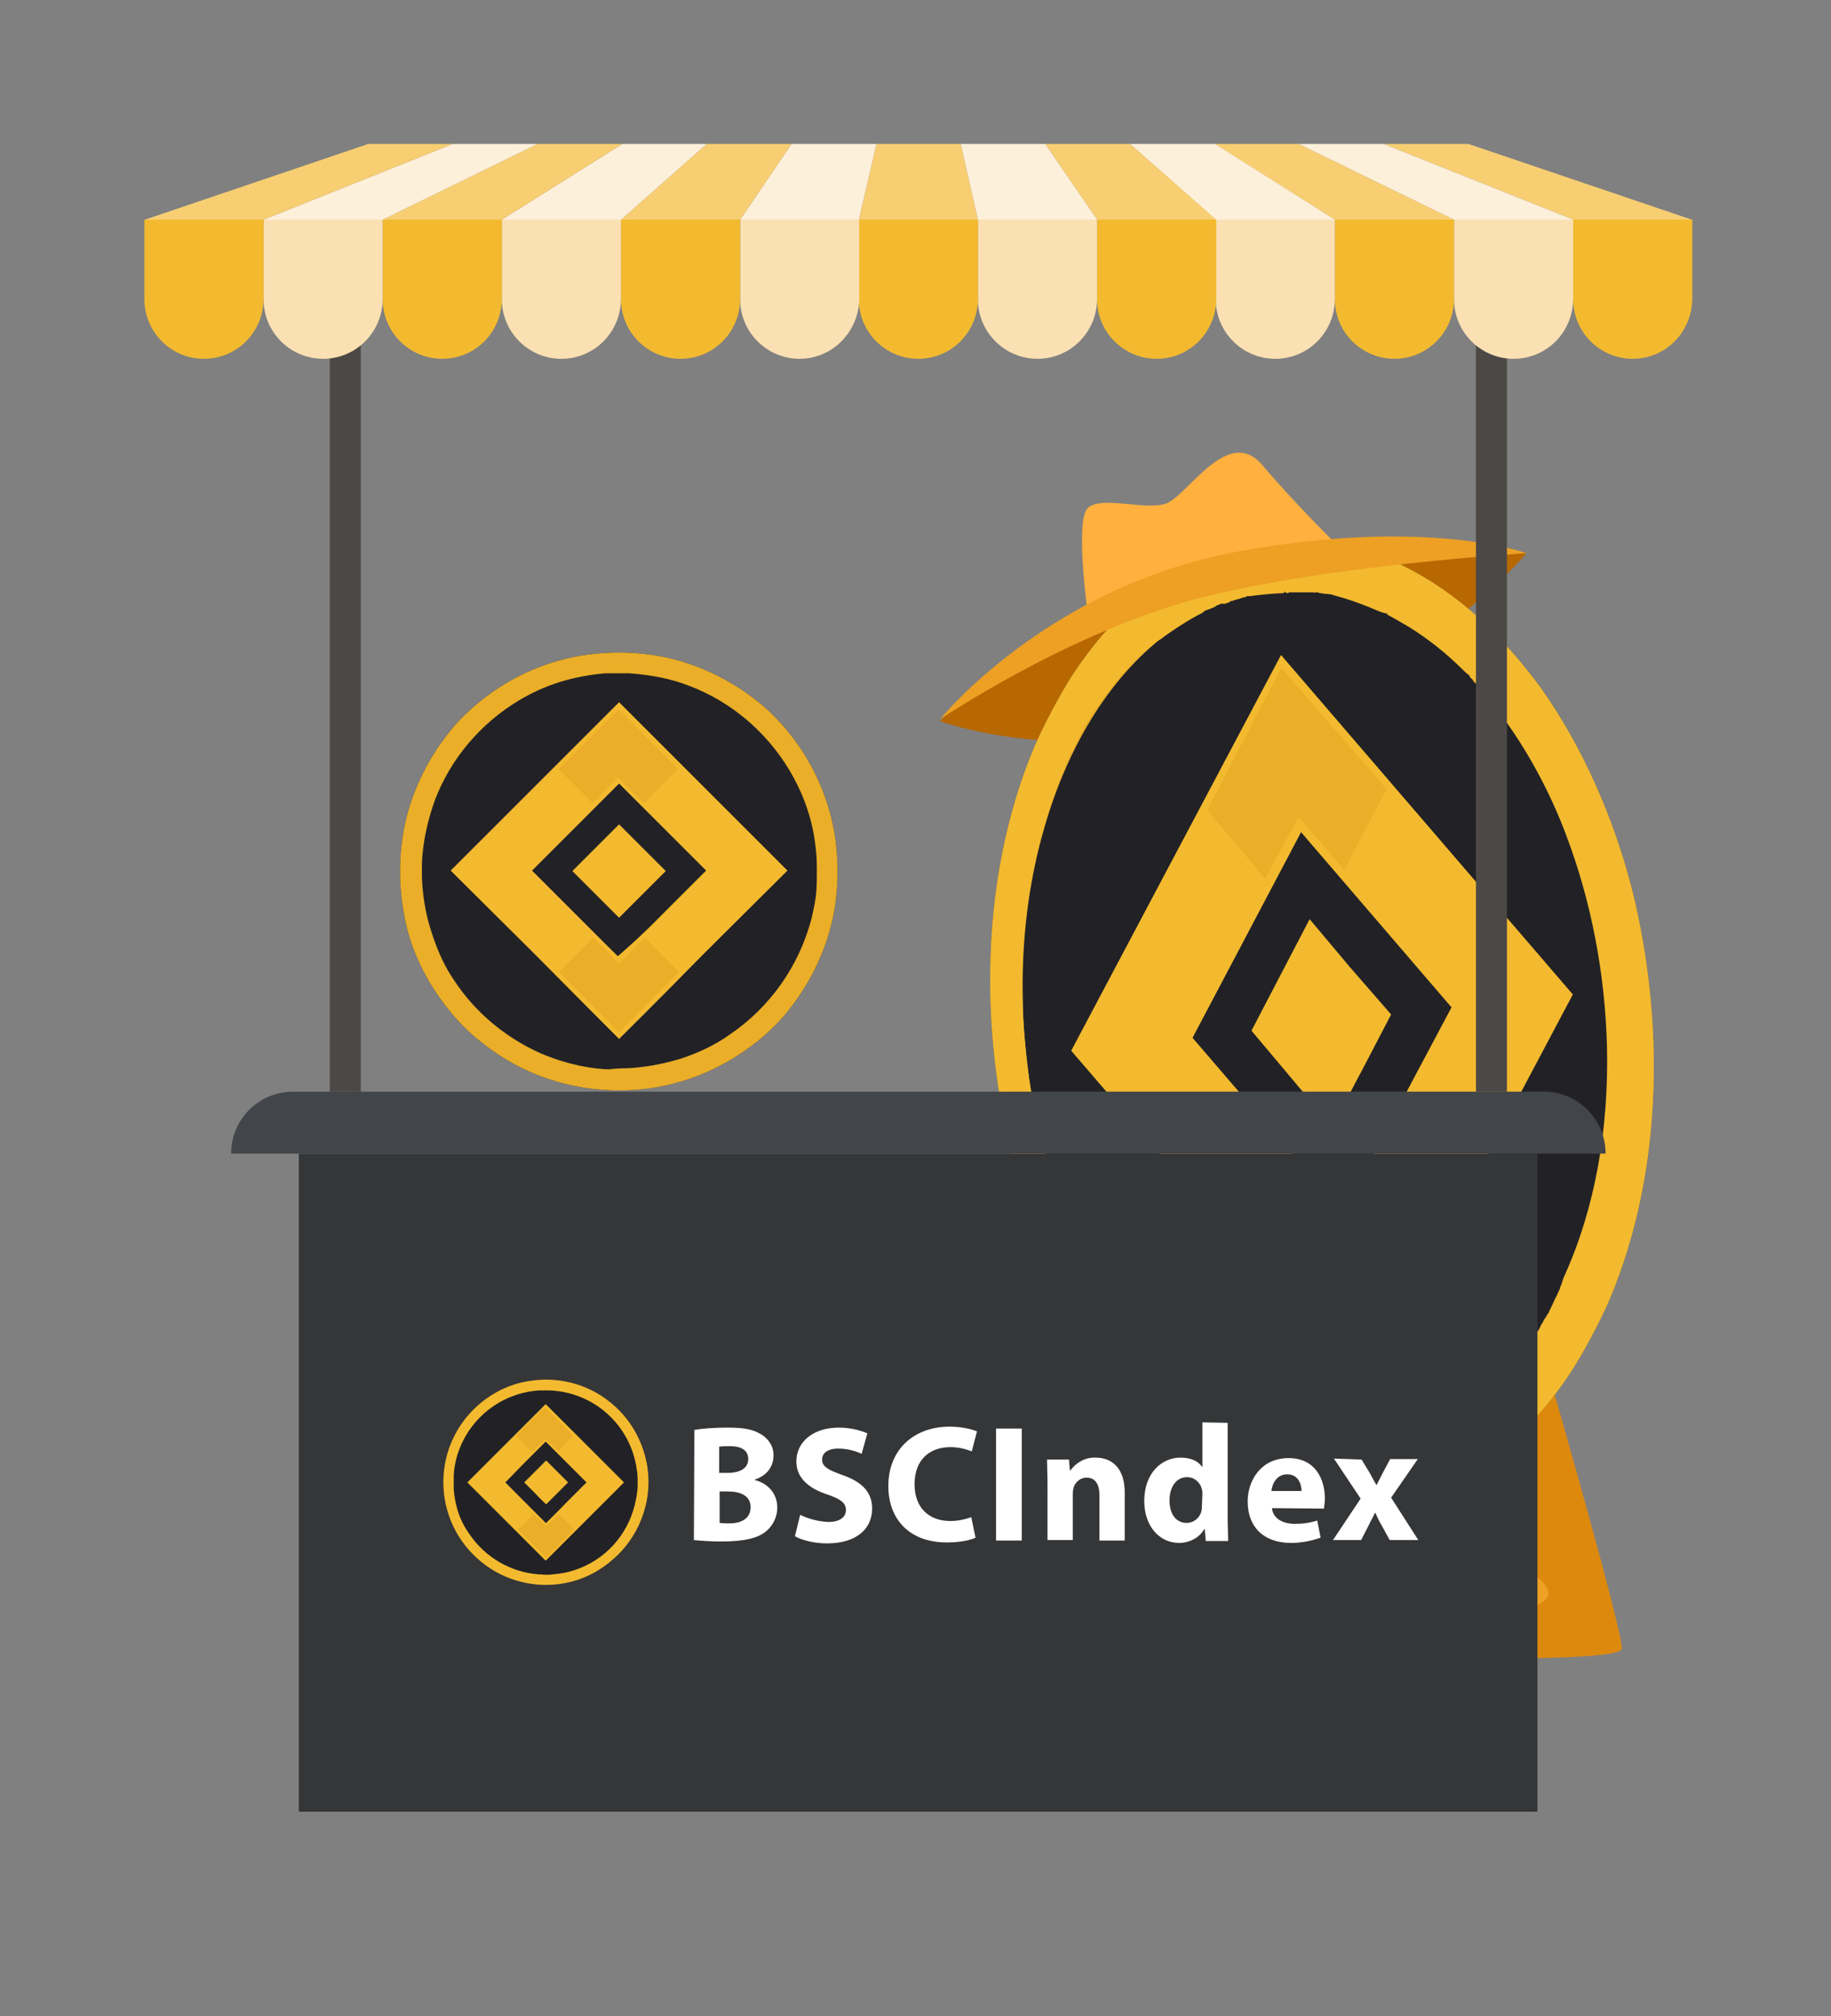 <?xml version="1.0" encoding="utf-8"?>
<!-- Generator: Adobe Illustrator 23.0.5, SVG Export Plug-In . SVG Version: 6.00 Build 0)  -->
<svg version="1.1" id="Layer_1" xmlns="http://www.w3.org/2000/svg" xmlns:xlink="http://www.w3.org/1999/xlink" x="0px" y="0px"
	 viewBox="0 0 384.2 423.1" style="enable-background:new 0 0 384.2 423.1;" xml:space="preserve">
<rect x="0" y="0" width="384.2" height="423.1" fill="#808080" stroke="none"/>
<style type="text/css">
	.st0{fill:#DD890E;}
	.st1{fill:#EDA024;}
	.st2{fill:#B76800;}
	.st3{fill:#222226;}
	.st4{fill:#EAAE28;}
	.st5{fill:#F3BA2F;}
	.st6{fill:#FFB03E;}
	.st7{fill:#353638;}
	.st8{fill:#424549;}
	.st9{fill:#4C4845;}
	.st10{fill:#FAE0B2;}
	.st11{fill:#F7CE72;}
	.st12{fill:#FDF0DA;}
	.st13{fill:#FFFFFF;}
</style>
<g>
	<g>
		<g>
			<g>
				<g>
					<g>
						<path class="st0" d="M223.1,335.2c0.6,1.7,49.9-0.6,49.9-2.8c0-7.2-10.6-47.5-10.6-47.5l-21.8,7.2l10.6,24.6
							c0,0-23.4,11-25.6,12.1c-0.8,0.4-1.5,1.3-1.9,2.1C222.9,332.2,222.7,334.1,223.1,335.2z"/>
						<path class="st1" d="M223.7,330.7c1.1,1.1,2.3,1.7,3.4,1.5c3-0.6,33.2-4.4,34.4-8.1c1.3-3.6-10.4-7.4-10.4-7.4
							s-23.4,11-25.6,12.1C224.8,329,224.1,329.9,223.7,330.7z"/>
					</g>
				</g>
				<g>
					<g>
						<path class="st0" d="M289.2,347.7c0,0,50.7,1.5,51.1-1.7c0.4-3-14.8-55.9-15.2-57.2l-21.5,8.9l12.5,30.1
							c0,0-20.5,11.2-24.3,12.9c-0.8,0.4-1.5,0.8-1.7,1.5C288.6,344.5,289.2,347.7,289.2,347.7z"/>
						<path class="st1" d="M290,342.4c3.4,0.8,6.5,0,11.8-1.3c6.1-1.5,18.8-2.3,22.2-5.1c3.4-2.8-3.4-6.8-7.8-8.1
							c0,0-20.5,11.2-24.3,12.9C291.1,341.1,290.5,341.7,290,342.4z"/>
					</g>
				</g>
				<g>
					<path class="st2" d="M320.3,116.1c0,0-24.7,29.2-62.5,36.7s-60.6-1.5-60.6-1.5s22.4-21,60.8-29.7
						C296.4,112.9,320.3,116.1,320.3,116.1z"/>
					<path class="st3" d="M291.3,315.3c15-2.5,28.3-12.1,38.4-27.5c2.7-4.2,5.9-10.2,8-15c5.9-14,9.1-30.1,9.3-47
						c0.2-12.5-1.3-25.4-4.2-37.7c-4-16.3-10.8-31.4-19.4-43.6c-3.2-4.4-7.4-9.3-11-12.9c-10.1-9.7-21.5-15.9-33.2-17.8
						c-8.7-1.5-17.5-0.4-25.6,3c-11,4.4-20.7,12.9-28.5,24.8c-2.7,4.2-5.9,10.2-8,15c-5.9,14-9.1,30.1-9.3,47
						c-0.2,12.5,1.3,25.4,4.2,37.7c4,16.3,10.8,31.4,19.4,43.6c3.2,4.4,7.4,9.3,11,12.9C257.3,311.9,274.6,318.2,291.3,315.3z"/>
					<g>
						<path class="st4" d="M291.3,315.3c15-2.5,28.3-12.1,38.4-27.5c2.7-4.2,5.9-10.2,8-15c5.9-14,9.1-30.1,9.3-47
							c0.2-12.5-1.3-25.4-4.2-37.7c-4-16.3-10.8-31.4-19.4-43.6c-3.2-4.4-7.4-9.3-11-12.9c-10.1-9.7-21.5-15.9-33.2-17.8
							c-8.7-1.5-17.5-0.4-25.6,3c-11,4.4-20.7,12.9-28.5,24.8c-2.7,4.2-5.9,10.2-8,15c-5.9,14-9.1,30.1-9.3,47
							c-0.2,12.5,1.3,25.4,4.2,37.7c4,16.3,10.8,31.4,19.4,43.6c3.2,4.4,7.4,9.3,11,12.9C257.3,311.9,274.6,318.2,291.3,315.3z
							 M283.1,305.9c-5.7,0-10.6-0.8-15.6-2.8c-5.5-1.9-10.8-5.1-16.1-8.9c-14.2-11.2-25.6-29.2-31.7-50.8c-1.1-4-2.1-8.5-3-12.3
							c-0.6-3.6-0.8-4.7-1.3-9.3c-0.6-5.7-0.8-8.3-0.8-13.1c-0.2-11.9,1.3-23.7,4.4-34.5c5.1-18.2,14.6-33.1,26.6-41.7
							c5.7-4.2,11.8-6.8,18.6-8.1c1.7-0.2,6.1-0.8,7.6-0.8c10.4,0,19.4,3.2,28.7,9.5c12.9,8.9,24.1,24.2,31.1,42.4
							c3.2,8.1,5.3,16.3,7,25.8c0.4,2.1,1.3,10.6,1.5,12.7c0.4,8.5,0.2,15.3-0.6,22.9c-0.8,7.8-2.5,15.5-4.9,22.5
							c-4.9,15-12.9,27.5-22.8,35.6c-5.9,4.9-12.9,8.5-19.9,10c-0.6,0.2-1.3,0.2-1.5,0.2C289.6,305.3,283.9,305.9,283.1,305.9z"/>
						<path class="st4" d="M308,250.2l22-41.5l-30.6-35.6l-30.6-35.6l-22,41.5l-22,41.5l30.6,35.6c16.9,19.7,30.6,35.6,30.6,35.6
							S296,273.1,308,250.2z M266,236.2l-15.8-18.4l11.4-21.6l11.4-21.6l15.8,18.4l15.8,18.4l-11.4,21.6
							c-6.3,11.9-11.4,21.6-11.4,21.6S274.6,246.4,266,236.2z"/>
					</g>
					<g>
						<path class="st5" d="M291.3,315.3c15-2.5,28.3-12.1,38.4-27.5c2.7-4.2,5.9-10.2,8-15c5.9-14,9.1-30.1,9.3-47
							c0.2-12.5-1.3-25.4-4.2-37.7c-4-16.3-10.8-31.4-19.4-43.6c-3.2-4.4-7.4-9.3-11-12.9c-10.1-9.7-21.5-15.9-33.2-17.8
							c-8.7-1.5-17.5-0.4-25.6,3c-11,4.4-20.7,12.9-28.5,24.8c-2.7,4.2-5.9,10.2-8,15c-5.9,14-9.1,30.1-9.3,47
							c-0.2,12.5,1.3,25.4,4.2,37.7c4,16.3,10.8,31.4,19.4,43.6c3.2,4.4,7.4,9.3,11,12.9C257.3,311.9,274.6,318.2,291.3,315.3z
							 M284.1,305.9c-15.6,0.4-30.8-7.4-43.5-22c-11.2-13.1-19.4-30.7-23.4-50.4c-1.9-9.1-2.7-18.6-2.7-28
							c0.2-16.1,3.4-31.8,9.1-44.7c0.2-0.6,0.4-1.3,0.4-1.3s0.2-0.2,0.2-0.4c0.2-0.2,0.2-0.4,0.2-0.6c0,0,0.2-0.4,0.4-0.6
							c0.2-0.4,0.4-0.6,0.4-0.6s0.4-0.8,0.8-1.7c0.4-0.8,0.8-1.7,0.8-1.7c0-0.2,0.2-0.6,0.2-0.4c0,0,0.6-1.1,0.6-1.3l0,0l0.6-0.8
							l0,0c0,0,0.4-0.6,0.8-1.3c2.7-4.2,5.9-8.3,9.1-11.4c1.1-1.1,3-2.8,3.8-3.4c0.2-0.2,0.4-0.4,0.6-0.6c0,0,0-0.2,0,0
							c0,0,0.4-0.2,1.1-0.6c2.5-1.9,6.1-4.2,8.7-5.5c0.2-0.2,0.4-0.2,0.4-0.4l0,0c0,0,2.5-0.8,2.5-1.1c0,0,0.2,0,0.4-0.2
							c0.2,0,0.4,0,0.4-0.2c0,0,0,0,0.2,0s0.2,0,0.2,0s0,0,0.2,0c0.2,0,0.2,0,0.2,0s0,0,0.2,0s0.2,0,0.2,0s0.2-0.2,0.4-0.2
							c0.2,0,0.4,0,0.4-0.2c0,0,0.2-0.2,0.6-0.2c0.2,0,0.4-0.2,0.4-0.2h0.2c0.2,0,0.2,0,0.4-0.2l0,0c0,0.2,0.6,0,0.6-0.2l0,0
							c0,0.2,0.6,0,0.6-0.2l0,0c0,0.2,0.8,0,0.8-0.2l0,0c0,0,0.4,0,0.8,0c1.1-0.2,5.3-0.6,6.3-0.6c0.4,0,0.8,0,0.8-0.2
							s0.2-0.2,0.2,0s0.8,0.2,0.8,0l0,0h0.2h0.2c0.2,0,0.2,0,0.2,0l0,0h0.2h0.2c0.2,0,0.2,0,0.2,0l0,0h0.2h0.2c0.2,0,0.2,0,0.4,0
							c0,0,0.2,0,0.6,0c0.2,0,0.6,0,0.6,0s0.2,0,0.4,0s0.4,0,0.4,0h0.2c0.2,0,0.2,0,0.2,0s0,0,0.2,0s0.2,0,0.2,0s0,0,0.2,0
							s0.2,0,0.2,0s0.2,0.2,0.4,0c0.2,0,0.4,0,0.4,0c0,0.2,2.5,0.4,2.5,0.4h0.2c0,0,0.6,0.2,1.3,0.4c3,0.8,5.9,1.9,8.9,3.2
							c0.6,0.2,1.1,0.4,1.3,0.4h0.2c0,0,0.2,0.2,0.4,0.4c0.8,0.4,3.4,1.9,4.4,2.5c4,2.5,7.8,5.5,11.4,9.1c0.8,0.8,1.3,1.1,1.3,1.1
							s0.2,0,0,0c-0.2,0.2,0.6,0.8,0.6,0.8s0.2,0,0,0c0,0,0,0.2,0.4,0.6c0.2,0.2,0.4,0.4,0.6,0.4c0.2,0,0.4,0.2,0.4,0.4
							c0,0,2.1,2.5,2.3,2.5c0,0,0.2,0,0.2,0.2c0,0.2,0.2,0.2,0,0.2c0,0.2,0.8,1.1,0.8,1.1c0.2,0,0.2,0,0,0c0,0,0,0.2,0.2,0.4
							c0.2,0.2,0.4,0.4,0.4,0.4s0.2,0,0,0c0,0,0,0.4,0.6,1.1c5.5,7.4,10.4,16.3,13.9,25.8c5.1,13.6,8,28.6,8.4,43.9
							c0.4,17.4-2.5,33.9-8.9,48.1c-0.4,0.8-0.6,1.7-0.6,1.7l0,0c0,0-0.4,0.8-0.4,1.1l0,0l-0.6,1.3l-0.2,0.4c0,0-0.4,0.8-0.8,1.7
							c-0.4,0.8-0.8,1.7-0.8,1.7s-0.2,0.2-0.4,0.6s-0.4,0.6-0.4,0.6s-0.2,0.2-0.2,0.4c-0.2,0.2-0.2,0.4-0.2,0.4s-0.4,0.4-0.6,1.1
							c-8.9,14-20.9,23.1-34.4,25.8C289.6,305.3,285.6,305.7,284.1,305.9L284.1,305.9z"/>
						<path class="st5" d="M308,250.2l22-41.5l-30.6-35.6l-30.6-35.6l-22,41.5l-22,41.5l30.6,35.6c16.9,19.7,30.6,35.6,30.6,35.6
							S296,273.1,308,250.2z M274.6,276.1l-11-12.7l4.4-8.5c2.5-4.7,4.4-8.5,4.4-8.5s2.1,2.5,4.9,5.5c2.5,3,4.6,5.5,4.9,5.5
							s1.7-3,3.4-6.4c1.9-3.6,3.4-6.4,3.4-6.4s2.7,3.2,6.3,7.2l6.1,7.2l-7.8,14.8c-4.2,8.3-7.8,14.8-7.8,14.8
							C285.6,288.8,280.8,283.1,274.6,276.1z M266,236.2l-15.8-18.4l11.4-21.6l11.4-21.6l15.8,18.4l15.8,18.4l-8,15
							c-4.4,8.3-8,15-7.8,15l0,0c0,0-1.7,3-3.6,6.4c-1.9,3.6-3.4,6.4-3.4,6.4S274.6,246.4,266,236.2z M277.4,177.1
							c-2.5-3-4.9-5.5-4.9-5.5s-1.7,3-3.6,6.4l-3.4,6.4l-6.1-7.2c-3.4-4-6.1-7.2-6.1-7.2s3.6-6.8,7.8-15l7.8-14.8l11,12.7l11,12.7
							l-4.4,8.5c-2.5,4.7-4.4,8.5-4.4,8.5C282.2,182.6,279.9,180.1,277.4,177.1z"/>
						<path class="st5" d="M285.8,224.6l6.1-11.7l-8.7-10l-8.4-10l-6.1,11.7l-6.1,11.7l8.4,10c4.6,5.5,8.4,10,8.7,10
							C279.9,236.2,282.4,230.9,285.8,224.6z"/>
					</g>
					<g>
						<path class="st6" d="M280.8,114.6c0,0-9.1-8.9-16.1-17.2c-7.2-8.1-15.6,6.8-20.1,8.3s-13.9-1.9-16.5,1.1
							c-2.5,3,0.2,22.5,0.2,22.5S263.4,111,280.8,114.6z"/>
						<path class="st1" d="M320.3,116.1c0,0-42.5,2.5-69.7,9.7c-27.2,7.4-53.4,25.2-53.4,25.2s22.4-27.8,62.3-35.2
							S320.3,116.1,320.3,116.1z"/>
					</g>
				</g>
			</g>
			<rect x="62.7" y="242.1" class="st7" width="259.9" height="138.1"/>
			<path class="st8" d="M336.9,242.1H48.5l0,0c0-7.2,5.8-13,13-13H324C331.1,229.1,336.9,234.9,336.9,242.1L336.9,242.1z"/>
			<rect x="69.2" y="70" class="st9" width="6.5" height="159.1"/>
			<rect x="309.7" y="70" class="st9" width="6.5" height="159.1"/>
			<g>
				<g>
					<path class="st10" d="M217.7,75.3L217.7,75.3c-6.9,0-12.5-5.6-12.5-12.5V46.1h25v16.6C230.2,69.7,224.6,75.3,217.7,75.3z"/>
					<path class="st5" d="M192.7,75.3L192.7,75.3c-6.9,0-12.5-5.6-12.5-12.5V46.1h25v16.6C205.2,69.7,199.6,75.3,192.7,75.3z"/>
					<path class="st10" d="M167.8,75.3L167.8,75.3c-6.9,0-12.5-5.6-12.5-12.5V46.1h25v16.6C180.2,69.7,174.6,75.3,167.8,75.3z"/>
					<path class="st5" d="M142.8,75.3L142.8,75.3c-6.9,0-12.5-5.6-12.5-12.5V46.1h25v16.6C155.3,69.7,149.7,75.3,142.8,75.3z"/>
					<path class="st10" d="M117.8,75.3L117.8,75.3c-6.9,0-12.5-5.6-12.5-12.5V46.1h25v16.6C130.3,69.7,124.7,75.3,117.8,75.3z"/>
					<path class="st5" d="M342.6,75.3L342.6,75.3c-6.9,0-12.5-5.6-12.5-12.5V46.1h25v16.6C355,69.7,349.5,75.3,342.6,75.3z"/>
					<path class="st10" d="M317.6,75.3L317.6,75.3c-6.9,0-12.5-5.6-12.5-12.5V46.1h25v16.6C330.1,69.7,324.5,75.3,317.6,75.3z"/>
					<path class="st5" d="M292.6,75.3L292.6,75.3c-6.9,0-12.5-5.6-12.5-12.5V46.1h25v16.6C305.1,69.7,299.5,75.3,292.6,75.3z"/>
					<path class="st10" d="M267.6,75.3L267.6,75.3c-6.9,0-12.5-5.6-12.5-12.5V46.1h25v16.6C280.1,69.7,274.5,75.3,267.6,75.3z"/>
					<path class="st5" d="M242.7,75.3L242.7,75.3c-6.9,0-12.5-5.6-12.5-12.5V46.1h25v16.6C255.2,69.7,249.6,75.3,242.7,75.3z"/>
					<path class="st5" d="M92.8,75.3L92.8,75.3c-6.9,0-12.5-5.6-12.5-12.5V46.1h25v16.6C105.3,69.7,99.7,75.3,92.8,75.3z"/>
					<path class="st10" d="M67.8,75.3L67.8,75.3c-6.9,0-12.5-5.6-12.5-12.5V46.1h25v16.6C80.3,69.7,74.7,75.3,67.8,75.3z"/>
					<path class="st5" d="M42.8,75.3L42.8,75.3c-6.9,0-12.5-5.6-12.5-12.5V46.1h25v16.6C55.3,69.7,49.7,75.3,42.8,75.3z"/>
				</g>
				<g>
					<polygon class="st11" points="201.6,30.2 183.9,30.2 180.2,46.1 205.2,46.1 					"/>
					<polygon class="st12" points="183.9,30.2 166.1,30.2 155.3,46.1 180.2,46.1 					"/>
					<polygon class="st11" points="166.1,30.2 148.3,30.2 130.3,46.1 155.3,46.1 					"/>
					<polygon class="st12" points="148.3,30.2 130.6,30.2 105.3,46.1 130.3,46.1 					"/>
					<polygon class="st11" points="130.6,30.2 112.8,30.2 80.3,46.1 105.3,46.1 					"/>
					<polygon class="st12" points="112.8,30.2 95,30.2 55.3,46.1 80.3,46.1 					"/>
					<polygon class="st11" points="95,30.2 77.3,30.2 30.4,46.1 55.3,46.1 					"/>
					<polygon class="st11" points="272.5,30.2 254.8,30.2 280.1,46.1 305.1,46.1 					"/>
					<polygon class="st12" points="254.9,30.2 237.1,30.2 255.1,46.1 280.1,46.1 					"/>
					<polygon class="st11" points="308.1,30.2 290.3,30.2 330.1,46.1 355,46.1 					"/>
					<polygon class="st12" points="290.3,30.2 272.5,30.2 305.1,46.1 330.1,46.1 					"/>
					<polygon class="st11" points="237.1,30.2 219.3,30.2 230.2,46.1 255.2,46.1 					"/>
					<polygon class="st12" points="219.3,30.2 201.6,30.2 205.2,46.1 230.2,46.1 					"/>
				</g>
			</g>
		</g>
	</g>
</g>
<g>
	<g>
		<g>
			<path class="st3" d="M128,228.8c-10.1-0.4-19.6-4-27.4-10.4c-2.2-1.7-4.6-4.2-6.3-6.3c-5-6.2-8.4-13.2-9.6-20.7
				c-1-5.6-1-11.5,0-17.1c1.4-7.6,4.8-14.7,9.6-20.7c1.7-2.2,4.2-4.6,6.3-6.3c6-4.9,13.1-8.2,20.7-9.6c5.6-1,11.5-1,17.1,0
				c7.6,1.4,14.7,4.8,20.7,9.6c2.2,1.7,4.6,4.2,6.3,6.3c4.9,6,8.2,13.1,9.6,20.7c1,5.6,1,11.5,0,17.1c-1.4,7.6-4.8,14.7-9.6,20.7
				c-1.7,2.2-4.2,4.6-6.3,6.3C150.3,225.5,139.4,229.3,128,228.8z"/>
		</g>
		<path class="st4" d="M128,228.8c-10.1-0.4-19.6-4-27.4-10.4c-2.2-1.7-4.6-4.2-6.3-6.3c-5-6.2-8.4-13.2-9.6-20.7
			c-1-5.6-1-11.5,0-17.1c1.4-7.6,4.8-14.7,9.6-20.7c1.7-2.2,4.2-4.6,6.3-6.3c6-4.9,13.1-8.2,20.7-9.6c5.6-1,11.5-1,17.1,0
			c7.6,1.4,14.7,4.8,20.7,9.6c2.2,1.7,4.6,4.2,6.3,6.3c4.9,6,8.2,13.1,9.6,20.7c1,5.6,1,11.5,0,17.1c-1.4,7.6-4.8,14.7-9.6,20.7
			c-1.7,2.2-4.2,4.6-6.3,6.3C150.3,225.5,139.4,229.3,128,228.8z M132.9,224.1c3.7-0.3,6.9-1,10.2-2c3.5-1.2,6.8-2.7,9.9-4.9
			c8.6-5.8,14.7-14.5,17.3-24.5c0.4-1.9,0.9-3.9,1-5.8c0.1-1.6,0.1-2.2,0.1-4.3c0-2.6-0.1-3.7-0.4-5.9c-0.7-5.3-2.6-10.5-5.5-15.3
			c-4.8-7.9-12.1-14.1-20.7-17.4c-4-1.6-8.4-2.4-12.8-2.7c-1.2,0-4,0-5,0c-6.8,0.6-12.7,2.4-18.3,5.8c-7.9,4.8-14.1,12.1-17.4,20.7
			c-1.4,3.9-2.3,7.6-2.7,12c-0.1,1-0.1,4.9,0,5.8c0.3,3.7,0.9,6.9,2,10.2c1.2,3.7,2.7,7.1,4.8,10.1c4.3,6.5,10.5,11.7,17.7,15
			c4.3,1.9,9.2,3.2,14,3.5c0.4,0,0.9,0,1,0C128.5,224.2,132.3,224.2,132.9,224.1z"/>
		<path class="st4" d="M112.3,200.3l-17.7-17.6l17.6-17.6l17.7-17.7l17.6,17.6l17.7,17.7l-17.7,17.6c-9.6,9.8-17.6,17.7-17.6,17.7
			S122,210.1,112.3,200.3z M139.1,191.8l9.1-9.1l-9.1-9.1l-9.2-9.2l-9.1,9.1l-9.2,9.2l9.1,9.1c5,5,9.1,9.1,9.2,9.1
			S134.1,196.9,139.1,191.8z"/>
	</g>
	<path class="st5" d="M112.3,200.3l-17.7-17.6l17.6-17.6l17.7-17.7l17.6,17.6l17.7,17.7l-17.7,17.6c-9.6,9.8-17.6,17.7-17.6,17.7
		S122,210.1,112.3,200.3z M136.2,210.3l6.3-6.3l-3.6-3.6c-2-2-3.6-3.6-3.6-3.6s-1.3,1.2-2.7,2.7c-1.4,1.4-2.7,2.7-2.7,2.7
		s-1.3-1.2-2.7-2.7c-1.4-1.4-2.7-2.7-2.7-2.7s-1.6,1.6-3.6,3.6l-3.6,3.6l6.3,6.3c3.5,3.5,6.3,6.3,6.3,6.3S132.8,213.7,136.2,210.3z
		 M139.1,191.8l9.1-9.1l-9.1-9.1l-9.2-9.2l-9.1,9.1l-9.2,9.2l6.3,6.3c3.5,3.5,6.3,6.3,6.3,6.3l0,0c0,0,1.3,1.3,2.7,2.7
		c1.4,1.4,2.7,2.7,2.7,2.7S134.1,196.9,139.1,191.8z M127,165.9c1.4-1.4,2.7-2.7,2.7-2.7s1.3,1.3,2.7,2.7l2.7,2.7l3.6-3.6
		c2-2,3.6-3.6,3.6-3.6s-2.9-2.9-6.3-6.3l-6.2-6.3l-6.3,6.3l-6.3,6.3l3.6,3.6c2,2,3.6,3.6,3.6,3.6C124.3,168.6,125.6,167.4,127,165.9
		z"/>
	<path class="st5" d="M125,187.7l-4.9-4.9l4.9-4.9l4.9-4.9l4.9,4.9l4.9,4.9l-4.9,4.9c-2.7,2.7-4.9,4.9-4.9,4.9
		S127.7,190.4,125,187.7z"/>
</g>
<title>bscindex-logo-128px</title>
<g>
	<g>
		<path class="st3" d="M113.7,332.6c-4.7-0.2-9.2-1.9-12.8-4.9c-1.1-0.9-2.1-1.9-3-3c-6.5-7.9-6.5-19.4,0-27.3c0.9-1.1,1.9-2.1,3-3
			c2.8-2.3,6.1-3.9,9.7-4.5c2.7-0.5,5.3-0.5,8,0c3.6,0.7,6.8,2.2,9.6,4.5c1.1,0.9,2.1,1.9,3,3c2.3,2.8,3.8,6.1,4.5,9.6
			c0.5,2.7,0.5,5.3,0,8c-0.7,3.5-2.2,6.8-4.5,9.6c-0.9,1.1-1.9,2.1-3,3C124.1,331.1,119,332.8,113.7,332.6z"/>
		<path class="st5" d="M113.7,332.6c-4.7-0.2-9.2-1.9-12.8-4.9c-1.1-0.9-2.1-1.9-3-3c-6.5-7.9-6.5-19.4,0-27.3c0.9-1.1,1.9-2.1,3-3
			c2.8-2.3,6.1-3.9,9.7-4.5c2.7-0.5,5.3-0.5,8,0c3.6,0.7,6.8,2.2,9.6,4.5c1.1,0.9,2.1,1.9,3,3c2.3,2.8,3.8,6.1,4.5,9.6
			c0.5,2.7,0.5,5.3,0,8c-0.7,3.5-2.2,6.8-4.5,9.6c-0.9,1.1-1.9,2.1-3,3C124.1,331.1,119,332.8,113.7,332.6z M115.9,330.4
			c1.6-0.1,3.2-0.4,4.7-0.9c6.3-2.1,11-7.2,12.6-13.7c0.2-0.9,0.4-1.8,0.5-2.7c0.1-0.7,0.1-1.3,0.1-2c0-0.9,0-1.8-0.2-2.8
			c-1.3-9.2-8.9-16.1-18.2-16.5c-0.5,0-1.9,0-2.3,0c-7.5,0.5-14,5.3-16.7,12.3c-0.7,1.8-1.1,3.7-1.2,5.6c0,0.4,0,2.2,0,2.7
			c0.1,1.6,0.4,3.2,0.9,4.8c0.5,1.6,1.3,3.2,2.3,4.6c3.3,5,8.8,8.2,14.7,8.6h0.4C113.9,330.5,115.7,330.5,115.9,330.4L115.9,330.4z"
			/>
		<path class="st4" d="M106.3,319.3l-8.2-8.2l8.2-8.2l8.2-8.2l8.2,8.2l8.2,8.2l-8.2,8.2c-4.5,4.5-8.2,8.2-8.2,8.2
			S110.9,323.9,106.3,319.3z M118.8,315.4l4.3-4.3l-4.3-4.3l-4.3-4.3l-4.3,4.3l-4.2,4.3l4.2,4.3c2.3,2.3,4.3,4.3,4.3,4.3
			S116.5,317.8,118.8,315.4z"/>
	</g>
	<path class="st5" d="M106.3,319.3l-8.2-8.2l8.2-8.2l8.2-8.2l8.2,8.2l8.2,8.2l-8.2,8.2c-4.5,4.5-8.2,8.2-8.2,8.2
		S110.9,323.9,106.3,319.3z M117.5,324l3-3l-1.6-1.6c-0.9-0.9-1.7-1.6-1.7-1.6s-0.6,0.6-1.3,1.2c-0.7,0.7-1.3,1.3-1.3,1.3
		s-0.6-0.6-1.3-1.3c-0.7-0.7-1.3-1.2-1.3-1.2s-0.8,0.7-1.7,1.6l-1.6,1.6l3,3c1.6,1.6,3,3,3,3S115.9,325.6,117.5,324z M118.8,315.4
		l4.3-4.3l-4.3-4.3l-4.3-4.3l-4.3,4.3l-4.2,4.3l3,3c1.6,1.6,3,3,3,3l0,0c0,0,0.6,0.6,1.3,1.3c0.7,0.7,1.3,1.3,1.3,1.3
		S116.5,317.8,118.8,315.4L118.8,315.4z M113.2,303.3c0.7-0.7,1.3-1.3,1.3-1.3s0.6,0.6,1.3,1.3l1.3,1.3l1.6-1.6
		c0.9-0.9,1.6-1.6,1.6-1.7c0,0-1.3-1.3-3-3l-3-3l-3,3l-3,3l1.6,1.7c0.9,0.9,1.7,1.7,1.7,1.7S112.5,304,113.2,303.3z"/>
	<path class="st5" d="M112.3,313.4l-2.3-2.3l2.3-2.3l2.3-2.3l2.3,2.3l2.3,2.3l-2.3,2.3c-1.3,1.3-2.3,2.3-2.3,2.3
		S113.5,314.7,112.3,313.4z"/>
</g>
<g>
	<path class="st13" d="M145.7,300.1c1.4-0.3,4.2-0.5,6.9-0.5c3.3,0,5.2,0.3,6.9,1.3c1.7,0.9,2.9,2.7,2.8,4.6c0,2.1-1.2,4.1-3.9,5
		v0.1c2.7,0.7,4.7,2.8,4.7,5.8c0,1.9-0.9,3.8-2.4,5c-1.7,1.4-4.6,2.1-9.3,2.1c-1.9,0-3.9-0.1-5.8-0.3L145.7,300.1z M151,309.1h1.7
		c2.8,0,4.3-1.1,4.3-2.9s-1.4-2.7-3.8-2.7c-0.8,0-1.5,0-2.3,0.1v5.5H151z M151,319.6c0.7,0.1,1.4,0.1,2,0.1c2.4,0,4.5-0.9,4.5-3.4
		c0-2.4-2.1-3.3-4.8-3.3H151V319.6L151,319.6z"/>
	<path class="st13" d="M167.9,317.9c1.8,0.9,3.9,1.4,5.9,1.5c2.4,0,3.7-1,3.7-2.5s-1.1-2.3-4-3.3c-3.9-1.3-6.4-3.5-6.4-6.9
		c0-4,3.4-7.1,8.9-7.1c2,0,4.1,0.4,6,1.2l-1.2,4.3c-1.5-0.7-3.2-1.1-4.9-1.1c-2.3,0-3.4,1-3.4,2.3c0,1.5,1.3,2.2,4.4,3.3
		c4.2,1.5,6.1,3.7,6.1,7c0,4-3,7.3-9.5,7.3c-2.7,0-5.3-0.7-6.7-1.5L167.9,317.9z"/>
	<path class="st13" d="M204.7,322.7c-1,0.5-3.2,1-6,1c-8.1,0-12.3-5.1-12.3-11.8c0-8,5.7-12.5,12.8-12.5c2.8,0,4.9,0.6,5.8,1
		l-1.1,4.2c-1.4-0.6-3-0.9-4.5-0.9c-4.2,0-7.5,2.5-7.5,7.8c0,4.7,2.8,7.7,7.5,7.7c1.5,0,3-0.3,4.4-0.8L204.7,322.7z"/>
	<path class="st13" d="M214.4,299.8v23.5H209v-23.5H214.4z"/>
	<path class="st13" d="M219.8,311.7c0-2.1-0.1-4-0.1-5.4h4.6l0.2,2.3h0.1c1.2-1.7,3.2-2.8,5.3-2.7c3.5,0,6.1,2.3,6.1,7.3v10.1h-5.3
		v-9.5c0-2.2-0.8-3.7-2.7-3.7c-1.2,0-2.3,0.8-2.7,2c-0.1,0.4-0.2,0.9-0.2,1.3v9.8h-5.3L219.8,311.7L219.8,311.7z"/>
	<path class="st13" d="M257.6,298.6v19.7c0,1.9,0.1,4,0.1,5.1H253l-0.2-2.5h-0.1c-1.1,1.9-3.2,2.9-5.3,2.9c-4.1,0-7.3-3.5-7.3-8.8
		c0-5.8,3.6-9.1,7.6-9.1c2.1,0,3.7,0.7,4.5,1.9h0.1v-9.3L257.6,298.6L257.6,298.6z M252.3,313.5c0-0.3,0-0.6-0.1-0.9
		c-0.3-1.5-1.6-2.6-3.1-2.6c-2.4,0-3.7,2.2-3.7,4.9c0,2.9,1.4,4.7,3.6,4.7c1.5,0,2.8-1.1,3.1-2.5c0.1-0.4,0.1-0.8,0.1-1.2
		L252.3,313.5L252.3,313.5z"/>
	<path class="st13" d="M266.9,316.5c0.2,2.2,2.3,3.3,4.8,3.3c1.6,0,3.2-0.2,4.7-0.7l0.7,3.6c-2,0.7-4.1,1.1-6.2,1.1
		c-5.8,0-9.1-3.4-9.1-8.7c0-4.3,2.7-9.1,8.6-9.1c5.5,0,7.6,4.3,7.6,8.5c0,0.7-0.1,1.4-0.2,2.1L266.9,316.5L266.9,316.5z
		 M273.1,312.9c0-1.3-0.6-3.5-3-3.5c-2.2,0-3.2,2-3.3,3.5H273.1z"/>
	<path class="st13" d="M285.7,306.3l1.7,2.8c0.5,0.9,0.9,1.7,1.4,2.5h0.1c0.4-0.9,0.9-1.8,1.3-2.6l1.5-2.8h5.8l-5.6,8.1l5.7,8.9h-6
		l-1.7-3.1c-0.5-0.8-0.9-1.7-1.3-2.6h-0.1c-0.4,0.9-0.9,1.7-1.3,2.6l-1.6,3.1h-5.9l5.8-8.7l-5.6-8.4L285.7,306.3z"/>
</g>
</svg>
